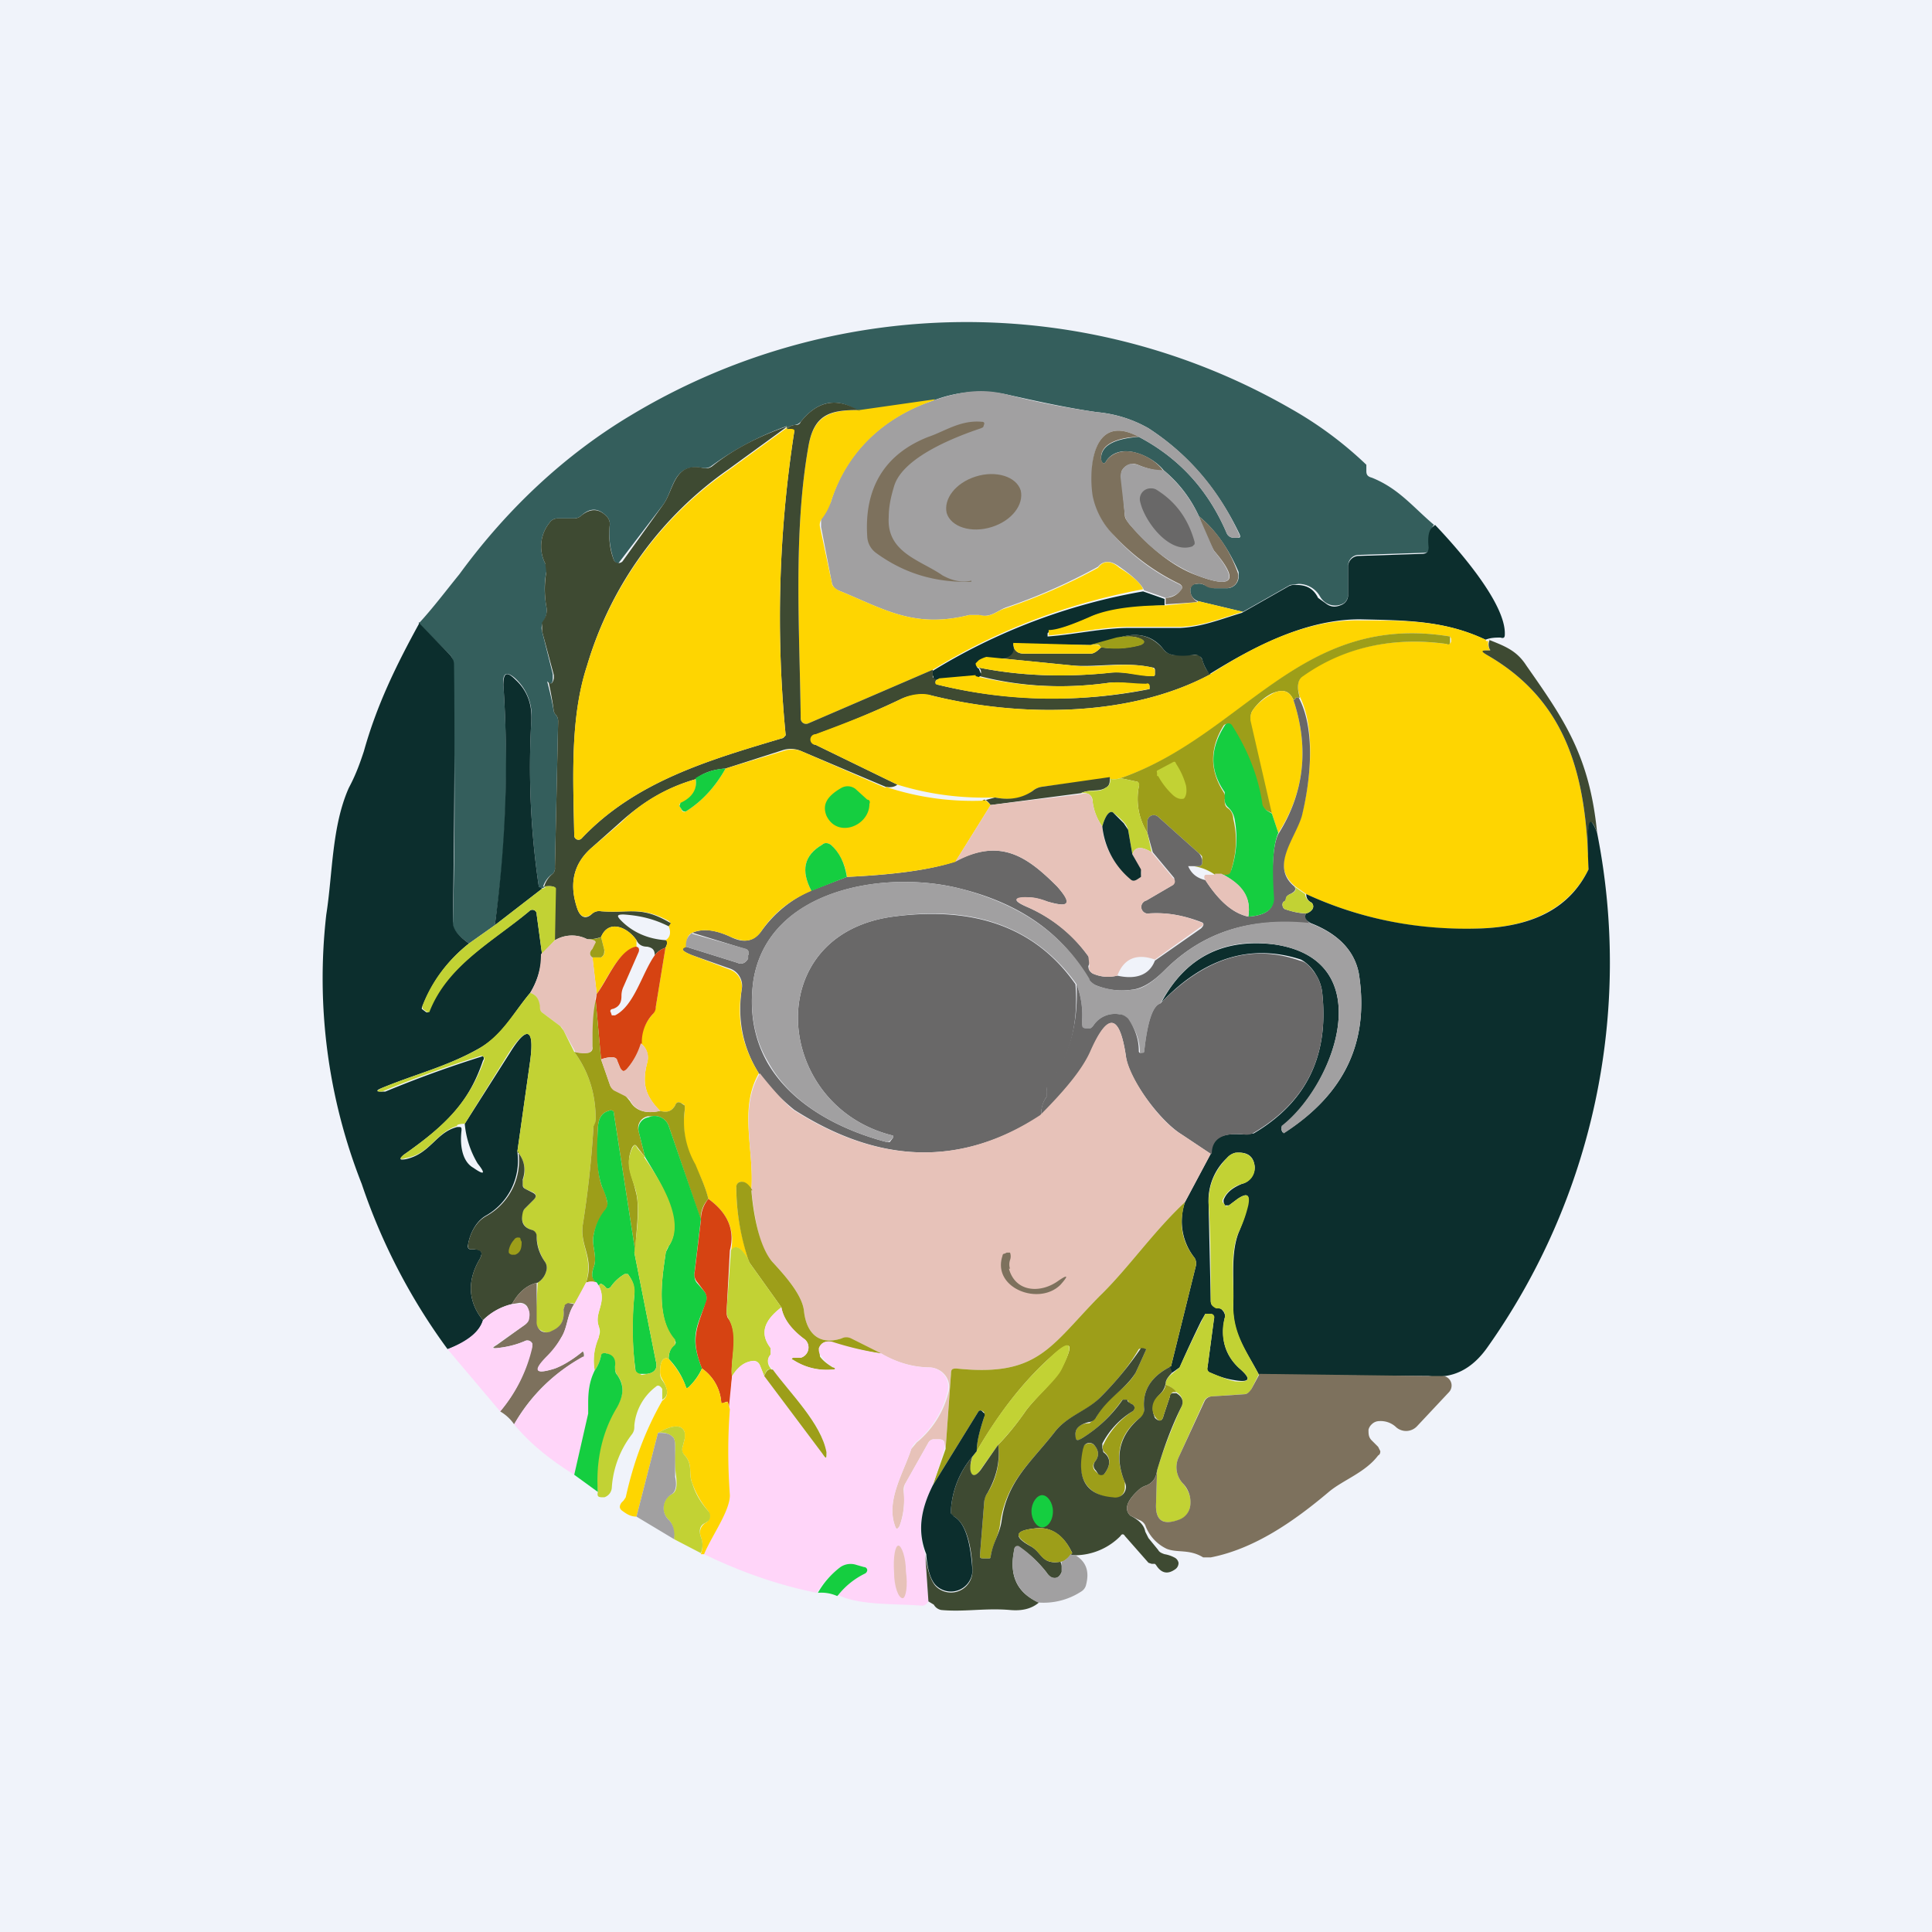 <!-- by TradingView --><svg width="18" height="18" viewBox="0 0 18 18" xmlns="http://www.w3.org/2000/svg"><path fill="#F0F3FA" d="M0 0h18v18H0z"/><path d="M13.36 4.89c-.03.03-.05.1-.04.2 0 .04-.02.06-.05.06l-.61.02a.1.1 0 0 0-.1.1v.27a.1.1 0 0 1-.04.08.16.16 0 0 1-.16 0 .17.17 0 0 1-.06-.06.23.23 0 0 0-.2-.12l-.08.01-.44.25-.42-.1c-.05-.02-.07-.06-.07-.1 0-.04.02-.06.06-.06a.1.1 0 0 1 .07.01l.09.03h.11a.11.11 0 0 0 .12-.1v-.05c-.09-.21-.21-.39-.37-.52a1.2 1.2 0 0 0-.33-.43c-.1-.13-.4-.27-.53-.09-.02.04-.04.03-.05 0-.02-.18.23-.21.35-.22.38.2.65.5.82.9a.07.07 0 0 0 .06.04h.04c.02 0 .03 0 .02-.03-.2-.42-.48-.75-.85-.99a1.18 1.18 0 0 0-.48-.15c-.28-.04-.55-.1-.82-.16a1.2 1.2 0 0 0-.7.05l-.7.1c-.2-.13-.38-.1-.54.1a.09.09 0 0 1-.06.03.1.1 0 0 0-.07.04v-.03c-.25.09-.48.21-.7.37a.1.1 0 0 1-.08.02c-.28-.05-.27.2-.37.34a355.34 355.34 0 0 0-.42.55.05.05 0 0 1-.04-.03.75.75 0 0 1-.04-.32.1.1 0 0 0-.02-.08c-.07-.08-.15-.1-.24-.02a.1.1 0 0 1-.07.03h-.16a.09.09 0 0 0-.07.04.35.35 0 0 0-.04.38c.01.02.02.05.01.08-.02.1-.02.2 0 .32.01.05 0 .1-.03.15a.1.1 0 0 0-.01.08l.1.4v.04c0 .05-.02.06-.05.03a.1.1 0 0 1-.01-.02v-.01a3.04 3.04 0 0 1 .07.31l.01.02c.02.02.03.04.03.07l-.03 1.36a.07.07 0 0 1-.02.06.23.23 0 0 0-.09.12c.03 0 .03 0-.02.02a.11.11 0 0 0-.02-.02 7.59 7.59 0 0 1-.07-1.54.47.47 0 0 0-.15-.4c-.08-.07-.12-.05-.11.06.05.76.03 1.5-.08 2.24l-.24.17c-.1-.07-.16-.13-.15-.2.02-.8.02-1.6 0-2.4a.11.11 0 0 0-.02-.08l-.3-.3c.13-.14.25-.3.38-.46.46-.63 1-1.12 1.58-1.47a6.06 6.06 0 0 1 6.17-.07 3.52 3.52 0 0 1 .7.52v.06c0 .03.01.05.05.06.25.1.38.27.58.44Z" fill="#345E5C"/><path d="M10.61 4.07c-.43-.23-.47.29-.42.55.02.13.08.25.19.37.17.19.37.34.6.45.04.02.04.04.02.06-.03.04-.08.06-.14.07l-.2-.07c-.03-.06-.1-.13-.23-.22-.08-.06-.15-.06-.2 0a5.35 5.35 0 0 1-.86.38c-.08.03-.14.1-.25.07h-.09c-.52.13-.8-.06-1.22-.23a.1.1 0 0 1-.06-.07l-.1-.52v-.08l.09-.15c.14-.47.5-.8.96-.95.24-.08.44-.12.7-.05.27.07.54.12.82.16.2.02.36.08.48.15.37.24.66.57.85 1 0 .01 0 .02-.02.02h-.04a.07.07 0 0 1-.06-.04c-.17-.4-.44-.7-.82-.9Z" fill="#A1A0A1"/><path d="M8.7 3.73c-.47.16-.81.48-.96.95a.53.53 0 0 1-.08.15.09.09 0 0 0-.02.08l.11.52c0 .03.03.05.06.07.42.17.7.36 1.22.23h.1c.1.03.16-.04.23-.06a5.35 5.35 0 0 0 .87-.38c.05-.07.12-.07.2 0 .13.08.2.15.22.2-.69.13-1.34.37-1.96.75l-1.16.5a.05.05 0 0 1-.07-.05c-.01-.82-.07-1.72.07-2.52.05-.3.2-.35.48-.35l.7-.1Z" fill="#FED501"/><path d="M8 3.82c-.27 0-.42.04-.47.35-.14.8-.08 1.7-.07 2.52a.05.05 0 0 0 .07.05l1.16-.5v.07l.03.01h.03a.07.07 0 0 0-.03.02c-.01.02 0 .03.02.04a4.57 4.57 0 0 0 1.97.04v-.03l-.01-.01h-.02c-.12 0-.22-.03-.34-.02-.42.06-.84.04-1.25-.07.02.02.04 0 .05-.02 0-.02 0-.03-.02-.05.4.08.8.09 1.2.05.15-.02.27.02.41.03.02 0 .03 0 .03-.02v-.04s0-.02-.02-.02c-.26-.06-.52 0-.75-.02l-.8-.08c.19.03.27-.02.25-.13 0 .06.03.1.1.1h.62c.03 0 .06-.02.1-.06.12.02.24.01.36-.02.05-.02.05-.04 0-.06-.04-.02-.11-.03-.22 0 .19-.07.33-.03.44.1.02.03.05.04.08.05h.25l.03.04c.02.07.04.11.08.14-.76.41-1.8.4-2.6.2a.48.48 0 0 0-.28.03 8.14 8.14 0 0 1-.82.34.05.05 0 0 0 .02.09l.76.37c-.02.02-.06.03-.11.02L7.47 7a.24.24 0 0 0-.18-.01l-.53.17c-.12.01-.21.04-.28.1-.28.08-.5.22-.7.4l-.27.24c-.17.15-.21.34-.13.57.03.08.08.1.14.04a.1.1 0 0 1 .08-.02c.27.02.37-.05.63.1l.02.01c0 .01 0 .02-.02.03-.14-.07-.27-.1-.42-.11-.06 0-.07.01-.02.06.1.1.24.17.42.18.01.01.01.03-.01.07a.2.2 0 0 0-.1.07c0-.05-.02-.07-.07-.08-.05 0-.08-.02-.1-.06-.08-.12-.26-.2-.33-.03a.33.33 0 0 1-.13.02.31.31 0 0 0-.3.01v-.48c0-.02-.03-.03-.1-.02a.23.23 0 0 1 .08-.12.07.07 0 0 0 .02-.06l.03-1.36c0-.03-.01-.05-.03-.07l-.01-.02a3.04 3.04 0 0 0-.05-.28c.02.03.04.02.05-.03v-.03l-.11-.41V5.8c.04-.05.05-.1.04-.15a.93.93 0 0 1 0-.32l-.01-.08a.35.35 0 0 1 .04-.38.09.09 0 0 1 .07-.04h.16a.1.1 0 0 0 .07-.03c.09-.07.17-.06.24.02a.1.1 0 0 1 .02.08c-.01.11 0 .22.04.32a.05.05 0 0 0 .08.01l.38-.53c.1-.14.1-.4.37-.34a.1.1 0 0 0 .09-.02c.2-.16.44-.28.7-.37l-.55.4A3.4 3.4 0 0 0 5.47 6.2c-.16.49-.13 1.05-.12 1.58a.04.04 0 0 0 .07.03c.5-.53 1.19-.73 1.86-.93.02 0 .03-.02.04-.03a11.27 11.27 0 0 1 .08-2.83C7.4 4 7.38 4 7.33 4a.1.1 0 0 1 .07-.04c.02 0 .05 0 .06-.03.16-.2.34-.23.55-.1Z" fill="#3E4A32"/><path d="M8.65 4.07c.15-.05.3-.16.5-.14a.02.02 0 0 1 .02.01v.01l-.01.03-.02.01c-.24.08-.73.27-.81.54-.03.1-.05.19-.05.29-.02.33.3.4.5.54.09.05.18.07.27.05v.01c-.34.01-.63-.08-.89-.27A.2.2 0 0 1 8.08 5c-.03-.45.16-.77.57-.93Z" fill="#7D715D"/><path d="M7.34 3.97 7.33 4c.05-.01.08 0 .07.02a11.27 11.27 0 0 0-.08 2.83.07.07 0 0 1-.04.03c-.67.2-1.36.4-1.86.93a.04.04 0 0 1-.07-.03c-.01-.53-.04-1.1.12-1.58a3.4 3.4 0 0 1 1.32-1.82l.55-.4Z" fill="#FED501"/><path d="M10.61 4.07c-.12 0-.37.04-.35.21.01.04.03.05.05.01.14-.18.44-.04.53.1a.76.76 0 0 1-.24-.06.12.12 0 0 0-.15.06v.06l.03.35c0 .03.02.05.04.08.2.23.41.4.63.48.34.13.4.05.16-.23a2.08 2.08 0 0 1-.14-.32c.16.13.28.3.36.52a.12.12 0 0 1-.01.1.11.11 0 0 1-.1.05h-.11a.13.13 0 0 1-.09-.03.1.1 0 0 0-.07-.01c-.03 0-.05.02-.06.05 0 .05.02.09.07.12l-.3.02v-.06c.06 0 .11-.03.14-.07.02-.02.02-.04-.01-.06a2.03 2.03 0 0 1-.61-.45.73.73 0 0 1-.2-.37c-.04-.26 0-.78.43-.55Z" fill="#7D715D"/><path d="M10.84 4.38c.14.12.25.26.33.43l.14.32c.23.28.18.36-.16.23a1.62 1.62 0 0 1-.63-.48.15.15 0 0 1-.04-.08l-.04-.35a.12.12 0 0 1 .1-.13l.06.01c.07.03.15.05.24.05Z" fill="#A1A0A1"/><path d="M9.24 4.91c.19-.06.3-.21.27-.34-.04-.13-.23-.19-.42-.13-.19.06-.3.21-.27.34.04.13.23.19.42.13Z" fill="#7D715D"/><path d="M11.13 5.05v.02l-.02.02c-.22.08-.46-.25-.49-.43a.1.1 0 0 1 .1-.11.1.1 0 0 1 .05.01c.18.11.3.27.36.49Z" fill="#696868"/><path d="M13.37 4.89c.21.22.66.73.65 1.02 0 .03-.01.04-.04.03-.04 0-.09 0-.14.02-.38-.18-.74-.18-1.17-.19-.5 0-.98.25-1.4.51a.35.35 0 0 1-.07-.14.07.07 0 0 0-.03-.03.07.07 0 0 0-.05-.01.53.53 0 0 1-.2 0 .13.13 0 0 1-.08-.05c-.1-.13-.25-.17-.44-.1l-.24.06L9.44 6c.03.11-.06.16-.25.13a.3.3 0 0 0-.07.03c-.02.01-.02.02-.02.03 0 .02 0 .03.02.04l.02.05c-.01.03-.03.04-.05.02l-.34.03h-.03l-.02-.01-.01-.03v-.04a5.56 5.56 0 0 1 1.96-.74l.2.07v.06c-.31.01-.54.05-.67.1-.2.09-.33.13-.4.14l-.02.02v.03c.27-.02.51-.08.77-.08H11c.2-.01.37-.08.57-.14l.44-.25a.13.13 0 0 1 .07-.01c.1 0 .16.04.2.12l.07.05c.05.04.1.04.16.01a.1.1 0 0 0 .05-.08v-.28a.1.1 0 0 1 .09-.09l.6-.02c.04 0 .06-.02.06-.06-.01-.1 0-.17.05-.2Z" fill="#0C2E2D"/><path d="m11.16 5.6.42.1c-.2.06-.37.13-.57.14h-.48c-.26 0-.5.06-.76.08v-.05c.08 0 .22-.05.4-.13.14-.06.37-.1.69-.1l.3-.03ZM13.84 5.96c.01.02.02.02.03 0a.1.1 0 0 0 .01.09v.01h-.03c-.04 0-.05.01 0 .04.77.44.93 1.16.95 2-.17.34-.5.53-1 .55a3.51 3.51 0 0 1-1.63-.32l-.1-.07c-.25-.2 0-.45.06-.67.08-.32.13-.8-.02-1.1-.03-.1-.02-.16.03-.2.38-.26.83-.36 1.34-.29.02 0 .03 0 .04-.02v-.03l-.01-.02c-1.4-.23-1.92.93-3.07 1.32-.07.02-.1.01-.1 0l-.63.08a.17.17 0 0 0-.09.04c-.09.07-.2.09-.35.06-.32.01-.62-.03-.91-.12l-.76-.37a.05.05 0 0 1 0-.1c.27-.1.53-.2.8-.33.08-.04.2-.06.28-.03.81.2 1.84.21 2.6-.2.4-.26.89-.51 1.39-.5.43 0 .79 0 1.17.18Z" fill="#FED501"/><path d="m3.9 5.8.3.31c.02.03.03.05.03.08.01.8 0 1.6-.01 2.4 0 .07.05.13.15.2a1.38 1.38 0 0 0-.44.6v.01l.04.03a.02.02 0 0 0 .02 0c.17-.43.6-.66.94-.94a.04.04 0 0 1 .07.03l.05.37c-.01.15-.05.26-.11.36-.16.19-.26.4-.48.52-.3.17-.6.24-.91.37-.05.02-.04.03 0 .03h.04a10.64 10.64 0 0 1 .91-.33.03.03 0 0 1 0 .04c-.13.39-.34.6-.74.88-.04.04-.04.05.02.04.23-.05.28-.25.48-.3h.02c.02 0 .02.01.02.03-.02.17.02.3.11.35.1.07.12.06.04-.04a.87.87 0 0 1-.12-.37l.42-.66c.16-.26.23-.23.19.07l-.12.85a.59.59 0 0 1-.3.6c-.08.05-.14.15-.16.27a.03.03 0 0 0 .02.04h.04c.07 0 .08.03.05.09-.12.2-.11.4.03.57-.03.1-.13.2-.33.27a5.63 5.63 0 0 1-.8-1.54 5.22 5.22 0 0 1-.33-2.51c.06-.38.05-.82.21-1.18.07-.13.11-.25.14-.34.12-.43.3-.8.52-1.2Z" fill="#0C2E2D"/><path d="M12.1 6.5h-.03c0 .02-.01.02-.02.02-.04-.09-.1-.1-.2-.06a.48.48 0 0 0-.18.16.1.1 0 0 0-.01.09l.2.87-.06-.03a.1.1 0 0 1-.05-.07 1.67 1.67 0 0 0-.3-.73.04.04 0 0 0-.05.01c-.13.21-.13.42 0 .62.01.02.02.04.01.07 0 .03 0 .06.03.08.03.02.05.06.05.1.04.16.03.32-.02.48 0 .04-.03.05-.06.04h-.09a.45.45 0 0 0-.2-.08h.06l.02-.02v-.07a.1.1 0 0 0-.03-.03l-.38-.34a.06.06 0 0 0-.1.05v.1a.6.6 0 0 1-.08-.43c0-.03 0-.05-.03-.05l-.14-.03c1.15-.4 1.67-1.55 3.07-1.32v.05c0 .02-.01.03-.03.02-.5-.07-.96.03-1.34.3-.05.03-.06.1-.03.2ZM10.4 5.94c.1-.02.18-.01.23.01.04.02.04.04 0 .06a.84.84 0 0 1-.38.02c0-.03-.04-.03-.1-.02l.25-.07Z" fill="#9D9E19"/><path d="M10.16 6.01c.05-.01.08 0 .1.02-.04.04-.07.06-.1.06h-.62c-.07 0-.1-.04-.1-.1l.72.02Z" fill="#FED501"/><path d="M13.87 5.96c.15.06.26.1.35.24.35.5.59.84.66 1.56-.07-.2-.1-.1-.08.34-.02-.84-.18-1.56-.95-2-.05-.03-.05-.04 0-.04h.02c.01 0 .02 0 .01-.01a.1.1 0 0 1 0-.09Z" fill="#3E4A32"/><path d="m9.19 6.12.8.08c.23.03.49-.04.75.02l.02.02v.04c0 .02-.01.02-.03.02-.14 0-.26-.05-.4-.03-.4.04-.81.03-1.21-.05-.02 0-.03-.02-.03-.04l.03-.03a.3.3 0 0 1 .07-.03Z" fill="#FED501"/><path d="m5.05 8.28-.44.34c.1-.74.13-1.48.08-2.24 0-.11.03-.13.11-.05.11.1.16.23.15.39a7.59 7.59 0 0 0 .07 1.54l.03.02Z" fill="#0C2E2D"/><path d="M9.09 6.3c.42.1.83.12 1.25.06.12-.01.22.01.34.01a.02.02 0 0 1 .03.02v.03h-.01c-.66.13-1.31.12-1.96-.04-.03 0-.03-.02-.02-.04l.03-.02.34-.03ZM12.05 6.52c.15.45.1.87-.14 1.24l-.06-.18-.2-.87c0-.03 0-.06.02-.09.04-.06.1-.11.19-.16.08-.04.15-.03.19.06Z" fill="#FED501"/><path d="M12.1 6.5c.16.3.11.77.03 1.1-.06.21-.3.47-.07.66.02.03 0 .05-.04.07a.07.07 0 0 0-.04.04c0 .02-.01.03-.02.03a.04.04 0 0 0-.01.04.04.04 0 0 0 .02.03c.06.02.13.04.2.04-.02.03 0 .06.04.1-.55-.07-1 .07-1.36.43-.11.11-.21.17-.3.18a.63.63 0 0 1-.34-.04.14.14 0 0 1-.07-.06c-.24-.42-.63-.7-1.19-.84-.7-.18-1.79 0-1.93.85-.04.28 0 .54.13.77.23.4.69.63 1.11.74h.03l.03-.04v-.02c-1.11-.27-1.25-1.87 0-2.04.76-.1 1.33.1 1.7.63.03.39-.06.7-.26.95a.05.05 0 0 0-.01.04v.06c-.03.04-.05.1-.05.17-.74.48-1.5.46-2.3-.05a1.99 1.99 0 0 1-.33-.34c-.15-.24-.2-.5-.16-.78a.17.17 0 0 0-.12-.2l-.34-.12c-.1-.04-.11-.06-.06-.08l.48.15c.04.02.08 0 .1-.04V8.9a.04.04 0 0 0-.03-.06l-.49-.15c.1-.04.21-.03.36.04.12.06.21.04.28-.05.12-.17.28-.3.46-.38l.34-.13c.42-.02.75-.06 1-.14.43-.23.68-.05.96.23.14.16.12.2-.09.14a.66.66 0 0 0-.17-.04c-.15 0-.16.03-.02.09.23.1.42.25.57.46.01.02.02.05 0 .09 0 .03.01.05.04.07.07.03.14.04.23.02.18.04.3-.01.35-.14l.43-.3c.03-.03.03-.05 0-.06-.16-.06-.31-.09-.48-.08a.06.06 0 0 1-.03-.12l.24-.14a.04.04 0 0 0 .02-.03v-.04l-.2-.24-.05-.18v-.1a.06.06 0 0 1 .1-.05l.38.34a.1.1 0 0 1 .02.03l.01.03v.04l-.02.02h-.11c.03.07.08.11.16.13.13.2.26.31.4.34.16-.01.24-.07.23-.17-.01-.3 0-.5.05-.6.24-.38.29-.8.14-1.25.01 0 .02 0 .02-.02h.04Z" fill="#696868"/><path d="m11.85 7.58.06.18c-.05.11-.06.31-.04.61 0 .1-.08.16-.24.17.03-.18-.06-.3-.25-.4l.03.01c.03 0 .05 0 .06-.04a.94.94 0 0 0 .03-.49.19.19 0 0 0-.06-.1.09.09 0 0 1-.03-.07v-.07c-.14-.2-.14-.4 0-.62a.04.04 0 0 1 .07 0c.14.22.24.46.28.72 0 .03.02.05.04.07l.05.03Z" fill="#15CE40"/><path d="M8.25 7.33c.3.1.6.14.9.13.02-.02.04 0 .08.04l-.33.53c-.26.08-.6.12-1.01.14a.49.49 0 0 0-.15-.3c-.03-.02-.06-.02-.08 0-.17.1-.2.24-.1.43-.19.08-.35.2-.47.38-.07.1-.16.1-.28.05-.15-.07-.27-.08-.36-.04-.04.02-.06.06-.05.13-.06.02-.05.04.05.08l.34.13a.17.17 0 0 1 .12.19c-.05.28.01.54.16.78-.19.33-.04.72-.07 1.09-.02-.05-.05-.07-.09-.08-.03 0-.05.02-.05.06 0 .21.04.44.12.69-.07-.14-.13-.17-.17-.1.04-.2-.03-.36-.21-.49a1.52 1.52 0 0 0-.13-.32.8.8 0 0 1-.09-.5v-.05a.06.06 0 0 0-.03-.02c-.03-.02-.05-.01-.06.02-.03.05-.07.07-.14.05-.14-.14-.17-.26-.12-.45a.17.17 0 0 0-.06-.18c0-.1.04-.19.11-.27a.14.14 0 0 0 .03-.07l.09-.55c.02-.04.02-.06 0-.07.05-.03.05-.08.03-.13l.02-.03-.02-.02c-.26-.14-.36-.07-.63-.09a.1.1 0 0 0-.08.02c-.06.05-.11.04-.14-.04-.08-.23-.04-.42.13-.57a19 19 0 0 0 .28-.24c.18-.18.41-.32.69-.4.02.1-.03.17-.13.22-.02 0-.02.02-.02.03l.02.03c0 .02.02.03.04.02.16-.1.28-.24.37-.4L7.29 7a.24.24 0 0 1 .18 0l.78.34Z" fill="#FED501"/><path d="M10.93 7.1a.02.02 0 0 1 .02 0l.01.02a.7.7 0 0 1 .09.2c.01.06 0 .1-.02.12-.03.01-.07 0-.11-.04a.7.7 0 0 1-.13-.17h-.01V7.2a.02.02 0 0 1 0-.02l.15-.08Z" fill="#C2D234"/><path d="M6.76 7.16c-.09.16-.21.3-.37.4-.02 0-.03 0-.04-.02l-.02-.03.01-.03c.11-.05.16-.13.14-.23a.57.57 0 0 1 .28-.09Z" fill="#15CE40"/><path d="M10.34 7.24c0 .05 0 .08-.04.1-.06.04-.15.01-.23.05l-.84.11c-.04-.05-.06-.06-.07-.04l.11-.03c.15.03.26 0 .35-.06a.17.17 0 0 1 .09-.04l.63-.09Z" fill="#3E4A32"/><path d="M10.34 7.24c0 .02.03.03.1.01l.14.03c.03 0 .04.02.03.05a.6.6 0 0 0 .08.43l.04.18c-.1-.06-.16-.05-.18.02l-.04-.23a.17.17 0 0 0-.04-.07.78.78 0 0 0-.1-.09c-.03-.02-.07.02-.1.13a.5.5 0 0 1-.09-.23c0-.06-.04-.09-.11-.08.08-.04.17 0 .23-.05.04-.02.05-.05.04-.1Z" fill="#C2D234"/><path d="M8.1 7.5c-.01.2-.3.31-.4.1-.04-.1 0-.18.14-.26a.12.12 0 0 1 .13.01l.11.1c.02 0 .03.02.02.04Z" fill="#15CE40"/><path d="M10.07 7.4c.07-.02.1 0 .11.07.01.08.04.16.09.23.01.18.1.34.26.48.02.03.04.03.07 0l.02-.01a.06.06 0 0 0 0-.07l-.07-.14c.02-.07.08-.08.18-.02l.2.24a.04.04 0 0 1-.01.07l-.24.14a.06.06 0 0 0 .03.12c.17-.01.32.02.47.08.04.01.04.03 0 .05l-.42.3c-.17-.06-.29-.01-.35.15a.35.35 0 0 1-.23-.02c-.03-.02-.04-.04-.03-.07l-.01-.09a1.4 1.4 0 0 0-.57-.46c-.14-.06-.13-.1.02-.09.06 0 .12.02.17.04.2.06.23.02.09-.14-.28-.28-.53-.46-.95-.23l.33-.53.84-.1Z" fill="#E7C2B9"/><path d="m10.55 7.96.08.14v.07l-.03.02c-.03.02-.05.02-.07 0a.74.74 0 0 1-.26-.49c.03-.11.07-.15.1-.13l.1.1.04.06.04.23ZM14.88 7.76a6.2 6.2 0 0 1-1.02 4.79c-.14.2-.32.3-.55.27l-1.58-.01c-.12-.23-.25-.38-.24-.65.01-.23-.03-.5.06-.7.03-.08.06-.15.07-.23.03-.1 0-.12-.09-.06l-.08.06h-.04l-.01-.03v-.02c.03-.08.1-.12.17-.15a.16.16 0 0 0 .12-.16c-.01-.1-.07-.14-.18-.13a.15.15 0 0 0-.08.05.54.54 0 0 0-.17.42l.02.9c0 .04.01.06.05.07l.03.01c.02 0 .03.02.04.03.01.02.02.04.01.06-.04.19 0 .35.15.48.1.09.08.12-.05.1a.8.8 0 0 1-.23-.07c-.03-.01-.04-.03-.03-.05l.06-.45c0-.02 0-.04-.03-.05h-.05l-.04.07a12.17 12.17 0 0 0-.2.43l-.07.05c-.03-.05-.03-.07-.01-.06l.23-.93a.1.1 0 0 0-.01-.08.55.55 0 0 1-.09-.52l.24-.45c0-.14.1-.2.3-.18l.1-.01c.49-.29.7-.72.64-1.3a.4.4 0 0 0-.06-.18c-.04-.07-.1-.12-.14-.14-.46-.15-.9-.02-1.3.4.23-.43.59-.6 1.06-.54.98.15.56 1.3.06 1.7v.03l.01.02h.02c.56-.36.79-.85.69-1.48-.04-.21-.19-.37-.45-.47-.05-.03-.06-.06-.04-.09a.1.1 0 0 0 .05-.03c.02-.02.02-.05 0-.07-.04-.02-.05-.05-.05-.08.52.24 1.07.34 1.63.32.5-.02.83-.2 1-.55-.02-.44 0-.55.08-.34Z" fill="#0C2E2D"/><path d="m7.89 8.17-.33.13c-.1-.19-.07-.33.1-.43.02-.02.05-.02.08 0 .08.07.13.17.15.3Z" fill="#15CE40"/><path d="M11.32 8.14h.06c.2.1.28.22.25.4-.14-.03-.27-.14-.4-.34l-.01-.02c0-.02 0-.03.02-.03h.08Z" fill="#E7C2B9"/><path d="M12.2 8.6c.27.1.42.26.46.47.1.63-.13 1.12-.7 1.49l-.02-.03v-.04c.5-.39.92-1.54-.06-1.69-.47-.07-.83.11-1.07.55-.07.02-.12.17-.15.45l-.01.01a.02.02 0 0 1-.03 0V9.8a.49.49 0 0 0-.11-.3.11.11 0 0 0-.08-.05.24.24 0 0 0-.24.1.1.1 0 0 1-.03.03h-.04c-.04 0-.05-.02-.04-.05a.8.8 0 0 0-.05-.36c-.38-.53-.95-.74-1.71-.63-1.25.17-1.11 1.77 0 2.04v.02l-.03.03-.02.01h-.01c-.42-.11-.88-.34-1.1-.74-.14-.23-.18-.5-.14-.77.14-.85 1.22-1.03 1.93-.85.56.15.95.42 1.2.84 0 .02.03.04.06.06.11.04.23.06.34.04.09 0 .19-.07.3-.18.36-.36.81-.5 1.36-.44Z" fill="#A1A0A1"/><path d="M5.06 8.26c.08-.01.12 0 .12.02l-.01.48-.12.13L5 8.52a.04.04 0 0 0-.07-.03c-.33.28-.76.5-.93.94h-.02l-.04-.03a.04.04 0 0 1 0-.04c.09-.23.24-.42.43-.57l.24-.17.44-.34c.04-.01.04-.02.01-.02ZM12.06 8.26l.1.07c0 .03.02.06.06.08.02.02.02.05 0 .07a.1.1 0 0 1-.05.03.66.66 0 0 1-.2-.04.04.04 0 0 1-.02-.03.04.04 0 0 1 .01-.04s.02-.01.02-.03c0-.02.02-.03.04-.04.05-.02.06-.04.04-.07Z" fill="#C2D234"/><path d="M5.93 8.76v.06c-.17.04-.27.3-.37.44l-.04-.34h.08a.06.06 0 0 0 .03-.07l-.03-.12c.07-.17.25-.09.33.03Z" fill="#FED501"/><path d="M5.47 8.75c.04 0 .07.01.08.03 0 .01 0 .03-.03.06s-.03.06 0 .08l.04.34c-.01.03-.02.05-.01.06-.02.14-.03.28-.03.43 0 .06-.05.08-.16.05l-.11-.2a.12.12 0 0 0-.03-.04l-.16-.12a.09.09 0 0 1-.04-.07c0-.06-.02-.1-.08-.12.06-.1.1-.21.1-.36l.13-.13a.31.31 0 0 1 .3-.01Z" fill="#E7C2B9"/><path d="m6.45 8.7.5.14a.04.04 0 0 1 .02.06v.03c-.02.04-.06.06-.1.04l-.48-.15c0-.07.02-.1.06-.13Z" fill="#A1A0A1"/><path d="M5.47 8.75c.04 0 .09 0 .13-.02l.03.12c0 .03 0 .05-.03.07h-.08c-.03-.02-.03-.05 0-.08l.03-.06c0-.02-.04-.03-.08-.03Z" fill="#9D9E19"/><path d="M5.92 8.82c.03 0 .04.02.03.05l-.14.32a.2.2 0 0 0-.02.09c0 .06-.02.1-.08.12-.02 0-.03.02-.02.03l.01.03h.03c.18-.09.25-.39.37-.56a.2.2 0 0 1 .1-.07l-.09.55c0 .03-.01.05-.03.07a.38.38 0 0 0-.1.27.63.63 0 0 1-.14.24c-.03.03-.04.02-.06 0l-.03-.08a.05.05 0 0 0-.05-.03.3.3 0 0 0-.1.02l-.05-.55.01-.06c.1-.13.2-.4.36-.44Z" fill="#D64312"/><path d="m11.28 10.75-.27-.18c-.21-.13-.5-.53-.52-.73-.06-.4-.17-.41-.33-.04-.06.15-.22.34-.46.59 0-.08.02-.13.05-.17v-.03a.8.8 0 0 1 0-.03v-.04c.2-.25.3-.56.28-.95a.8.8 0 0 1 .05.36c0 .03 0 .05.04.05h.04a.1.1 0 0 0 .03-.03.24.24 0 0 1 .24-.1c.03 0 .06.02.08.04.07.1.1.2.1.3a.02.02 0 0 0 .03.02.02.02 0 0 0 .02-.01c.03-.28.08-.43.15-.45.42-.43.85-.56 1.3-.4.06.01.1.06.15.13a.4.4 0 0 1 .06.18c.06.58-.15 1.01-.65 1.3a.14.14 0 0 1-.08.01c-.2-.02-.3.04-.3.18Z" fill="#696868"/><path d="M4.94 9.25c.06.02.08.06.09.12 0 .03 0 .05.03.07l.16.12.03.04.1.2c.14.19.2.4.2.63 0 .02 0 .04-.02.06a9.62 9.62 0 0 1-.1.92c-.03.2.1.3.03.54l-.1.2a.08.08 0 0 0-.07 0 .06.06 0 0 0-.03.02l-.01.03c.01.1-.02.16-.1.2a.1.1 0 0 1-.1 0 .1.1 0 0 1-.06-.1l.02-.35a.18.18 0 0 0 .08-.11.1.1 0 0 0-.01-.08.46.46 0 0 1-.08-.24.07.07 0 0 0-.04-.06c-.08-.02-.1-.07-.1-.16l.03-.04.08-.08c.03-.03.03-.05 0-.07l-.07-.03a.06.06 0 0 1-.03-.04V11a.26.26 0 0 0-.05-.27l.12-.85c.04-.3-.03-.33-.2-.07l-.41.66c-.05 0-.08.01-.07.02-.2.06-.25.26-.48.3-.06.02-.06 0-.02-.03.4-.28.61-.5.75-.88a.03.03 0 0 0-.04-.04 10.68 10.68 0 0 0-.91.33c-.05 0-.06 0-.01-.03.31-.13.61-.2.91-.37.22-.13.32-.33.48-.52Z" fill="#C2D234"/><path d="m5.55 9.32.05.55.08.23a.1.1 0 0 0 .05.06l.09.04.05.06c.05.09.15.12.28.09.07.02.11 0 .14-.05.01-.03.03-.04.06-.02l.03.02v.04a.8.8 0 0 0 .1.51c.04.1.09.2.12.32a.26.26 0 0 0-.07.2l-.3-.88a.14.14 0 0 0-.16-.09h-.03a.11.11 0 0 0-.09.14l.06.24-.07-.09c-.02-.03-.03-.03-.05 0-.07.16 0 .26.03.4.05.16 0 .4 0 .58l-.2-1.29a.04.04 0 0 0-.01-.03.04.04 0 0 0-.04 0c-.07.02-.1.08-.1.18 0 .17-.02.36.04.53.03.05.04.1.05.15a.1.1 0 0 1-.02.07.52.52 0 0 0-.11.23c-.02.1.04.2 0 .3-.02.06-.02.1.03.14a.14.14 0 0 0-.1 0c.08-.23-.06-.34-.03-.54a9.6 9.6 0 0 0 .1-.92.12.12 0 0 0 .02-.06c0-.23-.06-.44-.2-.63.12.03.18.01.17-.05 0-.15 0-.3.03-.43Z" fill="#9D9E19"/><path d="m11.28 10.75-.24.45c-.3.28-.53.62-.8.88-.46.47-.57.75-1.33.67-.03 0-.05.01-.05.04l-.05.71-.01-.05c0-.03-.02-.04-.05-.04h-.04a.06.06 0 0 0-.06.03l-.22.39a.11.11 0 0 0-.01.07c.01.1 0 .21-.04.32-.02.03-.03.03-.04 0-.09-.24.08-.5.15-.72l.05-.06a.88.88 0 0 0 .3-.48.18.18 0 0 0-.1-.2.18.18 0 0 0-.08-.02.9.9 0 0 1-.45-.13l-.28-.13a.1.1 0 0 0-.09-.01c-.22.07-.33-.06-.35-.26-.02-.16-.2-.35-.3-.46-.1-.1-.15-.33-.19-.66.03-.37-.12-.76.08-1.09.15.19.26.3.31.34.8.51 1.57.53 2.3.05.25-.25.4-.44.47-.6.16-.36.27-.35.33.05.03.2.3.6.52.73l.27.18ZM5.97 9.72c.06.05.08.11.06.18-.05.2-.02.3.12.45-.13.03-.23 0-.28-.1a.15.15 0 0 0-.05-.04l-.1-.05a.1.1 0 0 1-.04-.06l-.08-.23a.3.3 0 0 1 .1-.02c.03 0 .05.01.05.03l.03.07c.02.03.03.04.06.01.05-.06.1-.14.13-.24Z" fill="#E7C2B9"/><path d="m5.91 11.67.2 1.01c.02.07-.01.11-.08.12h-.09a.05.05 0 0 1-.02-.04 2.9 2.9 0 0 1-.01-.69c0-.09-.01-.13-.06-.2h-.03a.4.4 0 0 0-.13.12c-.02.02-.04.02-.05 0-.03-.03-.05-.04-.06-.01a.06.06 0 0 1-.02-.03c-.05-.03-.05-.08-.03-.14.04-.1-.02-.2 0-.3a.52.52 0 0 1 .1-.23.1.1 0 0 0 .03-.07.6.6 0 0 0-.05-.15c-.06-.17-.05-.36-.04-.53 0-.1.03-.16.1-.18a.04.04 0 0 1 .04 0l.01.01v.02l.2 1.29ZM6.53 11.36l-.06.5c0 .04 0 .07.03.1l.06.07a.1.1 0 0 1 .02.1c-.1.25-.15.34-.04.62a.58.58 0 0 1-.12.17c-.02.02-.03.01-.03 0a.71.71 0 0 0-.16-.26c0-.06.02-.1.05-.13.02-.01.02-.03 0-.05-.16-.2-.12-.53-.08-.79 0-.03.02-.05.03-.08.16-.23-.1-.63-.22-.83l-.06-.24a.11.11 0 0 1 .09-.13l.03-.01a.14.14 0 0 1 .16.09l.3.87Z" fill="#15CE40"/><path d="M6 10.78c.14.2.4.6.23.83a.19.19 0 0 0-.03.08c-.04.26-.08.6.09.79v.05c-.04.03-.06.07-.06.13-.05-.02-.08.02-.08.12 0 .03 0 .05.02.08.06.08.06.15 0 .18v-.1c-.02-.03-.04-.04-.06-.02a.51.51 0 0 0-.2.36c0 .03 0 .05-.02.08a.91.91 0 0 0-.19.5.1.1 0 0 1-.07.09c-.05 0-.07 0-.06-.05-.03-.3.04-.56.18-.8.06-.1.07-.2 0-.29a.12.12 0 0 1-.02-.08c0-.07-.02-.1-.08-.12-.02-.01-.04 0-.05.02a.35.35 0 0 1-.06.14.57.57 0 0 1 .04-.32.12.12 0 0 0 0-.09c-.05-.13.08-.22 0-.38.01-.03.03-.02.06.01.02.02.03.02.05 0a.4.4 0 0 1 .13-.12h.03c.05.07.07.11.06.2-.02.23-.02.46.01.7l.02.02.04.02.05-.01c.07-.01.1-.05.08-.12l-.2-1.01c.02-.18.06-.42.01-.59-.04-.13-.1-.23-.03-.38.02-.04.03-.04.05 0l.07.08Z" fill="#C2D234"/><path d="M4.82 10.73c.07.08.08.17.05.26v.05c0 .02.01.03.03.04l.06.03c.04.02.04.04.01.07l-.08.08a.08.08 0 0 0-.02.04c-.02.09.01.14.09.16a.06.06 0 0 1 .04.06c0 .09.03.17.08.24a.1.1 0 0 1 .01.08.18.18 0 0 1-.08.11c-.1.02-.18.09-.24.2a.57.57 0 0 0-.27.15c-.14-.17-.15-.37-.03-.57.03-.06.02-.08-.05-.09h-.04a.04.04 0 0 1-.02-.02v-.02c.02-.12.08-.22.17-.27a.59.59 0 0 0 .3-.6Z" fill="#3E4A32"/><path d="m11.73 12.8-.07.14a.08.08 0 0 1-.08.05l-.29.02a.08.08 0 0 0-.07.04l-.24.53a.22.22 0 0 0 .04.24c.05.06.08.13.07.2a.16.16 0 0 1-.1.14c-.15.05-.22.01-.22-.13l.01-.33c.06-.2.14-.4.23-.6.02-.05 0-.1-.05-.13a.23.23 0 0 0-.1-.07c0-.04.02-.07.06-.1l.07-.06a12.44 12.44 0 0 1 .24-.5h.05c.03 0 .04.03.03.05l-.06.45c0 .02 0 .04.03.05.1.04.17.07.23.08.13.01.15-.02.05-.11a.46.46 0 0 1-.15-.48.07.07 0 0 0-.05-.09h-.03c-.04-.02-.05-.04-.05-.07 0-.3 0-.61-.02-.91 0-.18.06-.3.17-.42a.15.15 0 0 1 .08-.05c.1-.01.17.03.18.13a.15.15 0 0 1-.12.16.28.28 0 0 0-.18.15v.02l.02.02c0 .02.02.02.04.01l.08-.06c.09-.06.12-.04.1.06a1.2 1.2 0 0 1-.08.23c-.1.2-.05.47-.06.7 0 .27.12.42.24.65Z" fill="#C2D234"/><path d="M7 11.09c.03.33.1.55.19.66.1.11.28.3.3.46.02.2.13.33.35.26a.1.1 0 0 1 .09 0l.28.14a3 3 0 0 1-.46-.1c-.06-.02-.1 0-.12.05l.01.08c.03.04.07.07.12.1.03 0 .03.02 0 .02a.57.57 0 0 1-.37-.09c-.02 0-.02-.01 0-.02h.07a.1.1 0 0 0 .04-.17c-.13-.09-.2-.19-.22-.3l-.3-.42a2.16 2.16 0 0 1-.12-.7c0-.03.02-.05.05-.05.04 0 .07.03.1.08Z" fill="#9D9E19"/><path d="M6.6 11.17c.18.13.25.29.2.48l-.03.56c0 .03 0 .06.02.08.1.16.01.38.03.54l-.02.3-.02-.07h-.01l-.03.01a.01.01 0 0 1-.02 0 .42.42 0 0 0-.18-.32c-.11-.28-.05-.37.04-.63a.1.1 0 0 0-.02-.09l-.06-.08a.11.11 0 0 1-.03-.08l.06-.5c0-.07.02-.14.07-.2Z" fill="#D64312"/><path d="M11.04 11.2c-.06.2-.03.37.09.52a.1.1 0 0 1 .01.08l-.23.93c-.18.09-.27.22-.25.4 0 .03 0 .06-.04.08-.2.16-.24.36-.14.6v.05a.1.1 0 0 1-.1.1c-.26-.03-.35-.19-.3-.46a.07.07 0 0 1 .05-.05.06.06 0 0 1 .07.02c.04.05.04.1 0 .15a.06.06 0 0 0 0 .08l.03.03h.03a.04.04 0 0 0 .03 0c.06-.08.06-.15 0-.2a.06.06 0 0 1-.01-.07.76.76 0 0 1 .27-.31.04.04 0 0 0 .01-.06l-.02-.01a.04.04 0 0 1-.03-.03.04.04 0 0 0-.03-.01h-.02l-.01.01c-.1.14-.22.26-.37.35-.04.03-.07.02-.06-.04 0-.06.05-.1.13-.1l.06-.05c.1-.2.28-.26.37-.42a14.67 14.67 0 0 0 .1-.22h-.03a.04.04 0 0 0-.04 0c-.1.17-.22.31-.36.45-.12.13-.31.17-.43.33-.22.28-.44.45-.5.83-.01.12-.07.2-.09.32 0 .01 0 .02-.02.02h-.05c-.02 0-.03 0-.03-.03l.04-.5c0-.03.01-.05.03-.08a.67.67 0 0 0 .1-.45c.08-.08.17-.19.26-.32.09-.12.28-.29.33-.39.13-.25.09-.28-.12-.09-.24.22-.46.5-.67.86 0-.1.03-.2.07-.32v-.04c-.03-.03-.05-.02-.06 0l-.42.68.12-.34.05-.7c0-.04.01-.05.05-.05.76.08.87-.2 1.33-.67.27-.26.5-.6.8-.88ZM4.74 11.65a.2.2 0 0 1 .05-.1.04.04 0 0 1 .04-.02c.01 0 .02 0 .02.02l.01.02c0 .06-.01.1-.06.12h-.02a.04.04 0 0 1-.04-.02v-.02Z" fill="#9D9E19"/><path d="m6.98 11.76.3.42c-.17.13-.2.25-.1.38v.06c-.04.05-.03.1.01.14-.03-.01-.05 0-.07.06l-.04-.1a.06.06 0 0 0-.07-.04c-.08.01-.14.06-.19.15-.02-.16.06-.38-.03-.54a.14.14 0 0 1-.02-.08l.04-.56c.04-.06.1-.03.17.1Z" fill="#C2D234"/><path d="M9.4 11.82c.06.22.29.23.45.12.1-.07.11-.06.03.03-.2.2-.64.03-.54-.27 0 0 0-.02.02-.02l.02-.01h.03a.1.1 0 0 1 0 .07.13.13 0 0 0 0 .08ZM5 11.95v.36a.1.1 0 0 0 .04.09.1.1 0 0 0 .1 0c.09-.04.12-.1.11-.2l.01-.03c0-.02.02-.02.03-.03l.06.01c-.07.1-.06.22-.12.31a.86.86 0 0 1-.12.17c-.15.14-.13.18.06.12a1.03 1.03 0 0 0 .26-.16l.01.02v.03a1.6 1.6 0 0 0-.65.63.4.4 0 0 0-.13-.12 1.4 1.4 0 0 0 .3-.63.05.05 0 0 0-.06-.03c-.09.04-.18.06-.27.07-.04 0-.05 0 0-.03l.25-.18a.11.11 0 0 0 .05-.08c0-.03 0-.07-.02-.1a.08.08 0 0 0-.08-.03l-.06.01c.06-.11.14-.18.24-.2Z" fill="#7D715D"/><path d="M5.46 11.95a.14.14 0 0 1 .1 0l.02.03c.08.16-.05.25 0 .38v.1c-.04.09-.06.2-.04.3a.55.55 0 0 0-.05.32v.09l-.14.57c-.24-.15-.42-.3-.56-.47.16-.27.37-.48.64-.63.02 0 .02-.01.01-.03v-.02h-.01c-.11.09-.2.14-.26.16-.19.06-.21.02-.07-.12a.86.86 0 0 0 .13-.17c.06-.1.05-.2.12-.31l.11-.2ZM4.77 12.15h.06c.03-.01.06 0 .08.03.02.02.03.06.02.1 0 .03-.02.05-.05.07l-.26.18c-.04.03-.04.04.01.03.1-.01.18-.03.27-.07h.02a.05.05 0 0 1 .04.03v.03a1.4 1.4 0 0 1-.3.6l-.49-.58c.2-.08.3-.17.33-.27a.57.57 0 0 1 .27-.15ZM7.28 12.18c.02.11.1.21.22.3a.1.1 0 0 1-.04.17h-.07c-.02 0-.02.01 0 .02.11.07.23.1.36.09.04 0 .04-.01 0-.03a.33.33 0 0 1-.1-.1.08.08 0 0 1-.02-.07c.02-.05.06-.07.12-.06a3 3 0 0 0 .46.11c.14.08.29.13.45.13a.18.18 0 0 1 .17.22.88.88 0 0 1-.3.48.15.15 0 0 0-.04.06c-.07.22-.24.48-.15.72.01.03.02.03.04 0 .04-.1.05-.21.04-.32l.01-.07.22-.39a.06.06 0 0 1 .06-.03h.04c.03 0 .04.01.05.04v.05l-.11.34c-.12.23-.14.45-.07.64l.03.44c-.02.03-.04.04-.06.04-.22-.02-.59 0-.78-.1a.72.72 0 0 1 .25-.2.04.04 0 0 0 .02-.03l-.01-.02-.02-.01-.07-.02a.17.17 0 0 0-.15.02.78.78 0 0 0-.22.24c-.35-.07-.7-.19-1.05-.36.07-.17.24-.4.23-.56a5.82 5.82 0 0 1 0-.8l.03-.3c.05-.08.11-.13.19-.14.03 0 .05.01.07.04l.04.1.54.72c.03.06.05.05.04-.01-.05-.28-.34-.55-.5-.77-.05-.05-.06-.1-.02-.14v-.06c-.1-.13-.07-.25.1-.38Z" fill="#FFD5F9"/><path d="m9.3 13.46-.17.24c-.04.06-.08.06-.1-.01l.03-.12.04-.05c.2-.35.43-.64.67-.86.2-.2.25-.16.12.1-.05.1-.24.26-.33.38a2.5 2.5 0 0 1-.26.32Z" fill="#C2D234"/><path d="m10.9 12.73.02.06c-.04.04-.06.07-.06.1-.02.1-.08.1-.1.17-.03.05-.02.1 0 .15.04.04.07.03.08-.02l.06-.18c0-.02.01-.03.03-.03h.03c.05.03.07.07.05.12-.1.2-.17.4-.23.6-.01.08-.05.12-.1.14a.19.19 0 0 0-.07.04c-.11.1-.14.18-.08.24.08.04.13.09.14.15l.03.06.09.11c.01.02.03.03.06.04a.3.3 0 0 1 .09.03.07.07 0 0 1 .04.05.07.07 0 0 1-.03.06c-.07.05-.13.04-.18-.04l-.01-.01h-.03l-.03-.01-.22-.25c-.01-.02-.03-.02-.04 0a.6.6 0 0 1-.42.18c-.05 0-.05-.01-.03-.02-.08-.17-.2-.25-.35-.23-.19.02-.2.08-.03.17.1.06.1.17.27.14.02.05.02.08.01.1-.02.04-.04.06-.08.05-.02 0-.04-.02-.06-.05a1.08 1.08 0 0 0-.26-.24h-.02a.03.03 0 0 0-.02.03c-.05.23.02.4.23.49-.07.06-.16.08-.27.07-.23-.02-.43.02-.64 0a.1.1 0 0 1-.07-.05l-.05-.03-.03-.44c.02.16.06.26.1.3a.2.2 0 0 0 .34-.14c0-.13-.03-.43-.17-.51a.08.08 0 0 1-.03-.03v-.04a.86.86 0 0 1 .2-.49.31.31 0 0 0-.02.12c.01.07.05.07.1 0l.16-.23c.02.16-.02.31-.1.45a.17.17 0 0 0-.03.08l-.04.5c0 .02 0 .03.03.03h.05c.01 0 .02 0 .02-.02.02-.13.08-.2.1-.32.05-.38.27-.55.49-.83.12-.16.3-.2.43-.33a3.06 3.06 0 0 0 .38-.46h.02l.03.01a14.2 14.2 0 0 1-.1.22c-.1.16-.26.23-.37.42a.09.09 0 0 1-.07.04c-.07.02-.12.05-.12.11s.01.07.06.04a1.27 1.27 0 0 0 .38-.36h.04l.01.02.03.02a.04.04 0 0 1 .03.03.04.04 0 0 1-.02.04.76.76 0 0 0-.28.3v.04l.01.04c.07.05.07.12.01.2a.04.04 0 0 1-.06 0l-.02-.03a.06.06 0 0 1-.01-.08c.04-.05.04-.1 0-.15a.06.06 0 0 0-.1 0l-.01.03c-.06.28.03.43.28.45a.1.1 0 0 0 .12-.09.1.1 0 0 0-.01-.05c-.1-.24-.05-.44.14-.6a.1.1 0 0 0 .04-.08c-.02-.18.07-.31.25-.4Z" fill="#3E4A32"/><path d="m5.57 13.9-.22-.16.13-.57v-.1c0-.1.01-.2.06-.3a.35.35 0 0 0 .06-.14c0-.02.03-.03.05-.02.06.01.09.05.08.12 0 .03 0 .06.02.08.07.1.06.19 0 .3-.14.23-.2.5-.18.79Z" fill="#15CE40"/><path d="M6.23 12.66c.07.08.13.17.16.26 0 .01.01.02.03 0 .05-.05.09-.1.12-.17a.42.42 0 0 1 .18.32h.02a2.81 2.81 0 0 1 .04-.01l.02.07c-.02.26-.02.52 0 .8 0 .15-.17.38-.24.55h-.03a.23.23 0 0 0 0-.16c-.02-.06 0-.1.04-.13a.07.07 0 0 0 .04-.08l-.01-.03a.84.84 0 0 1-.15-.26c-.04-.1.01-.17-.07-.26a.07.07 0 0 1-.02-.08l.02-.08v-.05c-.02-.08-.11-.08-.25 0l-.2.78c-.06 0-.1-.03-.14-.06-.02-.02-.02-.04 0-.07l.02-.02.02-.03c.07-.32.18-.62.34-.9.06-.04.06-.1 0-.2a.13.13 0 0 1-.02-.07c0-.1.03-.14.08-.12Z" fill="#FED501"/><path d="M7.2 12.76c.16.22.45.5.5.77 0 .06 0 .07-.04.01l-.54-.72c.02-.05.04-.07.07-.06Z" fill="#9D9E19"/><path d="m11.73 12.8 1.58.02h.14a.09.09 0 0 1 .05.15l-.3.32a.14.14 0 0 1-.2 0 .21.21 0 0 0-.15-.05.1.1 0 0 0-.07.03.1.1 0 0 0-.03.05c0 .04 0 .07.03.1l.06.06.02.04c0 .01 0 .03-.02.04-.12.16-.33.23-.46.34-.32.27-.69.53-1.1.61h-.07c-.13-.08-.24-.04-.34-.08a.39.39 0 0 1-.2-.22.1.1 0 0 0-.06-.05l-.08-.04c-.06-.06-.03-.14.08-.24a.19.19 0 0 1 .07-.04c.05-.02.09-.06.1-.14l-.01.33c0 .14.07.18.21.13a.16.16 0 0 0 .11-.14.25.25 0 0 0-.07-.2.22.22 0 0 1-.04-.24l.24-.52a.08.08 0 0 1 .07-.05l.3-.02c.03 0 .05-.02.07-.05l.07-.13Z" fill="#7D715D"/><path d="M10.86 12.9c.05.02.08.04.1.07h-.03a.05.05 0 0 0-.03.04l-.06.18c-.01.05-.04.06-.07.02a.14.14 0 0 1-.02-.15c.03-.07.1-.08.11-.16Z" fill="#9D9E19"/><path d="m9.1 13.52-.04.05a.85.85 0 0 0-.2.49v.04l.03.03c.14.08.16.38.17.5a.2.2 0 0 1-.33.15c-.05-.04-.09-.14-.1-.3-.08-.2-.06-.4.06-.64l.42-.68c.01-.02.03-.03.05 0 .01 0 .02.02.01.04-.04.12-.07.23-.07.32Z" fill="#0C2E2D"/><path d="m6.53 14.47-.25-.13c0-.08-.01-.14-.05-.18a.15.15 0 0 1-.02-.2.15.15 0 0 1 .05-.04c.04-.02.05-.07.04-.16a1.27 1.27 0 0 1-.01-.25c0-.06 0-.1-.02-.12-.03-.03-.08-.05-.14-.04.14-.08.23-.08.25 0v.05l-.02.08c-.01.03 0 .06.02.08.08.09.03.17.07.26.03.1.08.18.15.26a.07.07 0 0 1 0 .09l-.03.02c-.05.02-.06.07-.04.13.02.05.02.1 0 .15Z" fill="#C2D234"/><path d="M6.13 13.35c.06 0 .1 0 .14.04.02.02.02.06.02.12v.25c.02.09 0 .14-.03.16a.15.15 0 0 0-.03.24c.04.04.06.1.05.18l-.35-.21.2-.78Z" fill="#A1A0A1"/><path d="M9.61 14.08c0 .08.05.15.1.15s.1-.06.1-.15c0-.08-.05-.15-.1-.15s-.1.07-.1.15Z" fill="#15CE40"/><path d="M9.99 14.47c-.04.05-.08.08-.1.08-.19.03-.18-.08-.28-.14-.17-.1-.16-.15.03-.17.16-.02.27.06.35.23Z" fill="#9D9E19"/><path d="M9.88 14.55c.03 0 .07-.03.1-.08-.01.01 0 .02.04.02.1.06.13.15.1.27a.1.1 0 0 1-.05.07.64.64 0 0 1-.4.1c-.2-.1-.27-.26-.22-.5a.03.03 0 0 1 .05-.02c.1.07.18.15.25.24.02.03.05.05.07.05.03 0 .05-.01.07-.05v-.1Z" fill="#A1A0A1"/><path d="M8.33 14.65c0 .13.04.24.08.24.03 0 .05-.12.03-.25 0-.13-.04-.24-.07-.24-.03 0-.05.11-.04.25Z" fill="#E7C2B9"/><path d="M7.8 14.87a.36.36 0 0 0-.18-.03.79.79 0 0 1 .21-.24.17.17 0 0 1 .15-.02l.07.02a.03.03 0 0 1 .03.03.04.04 0 0 1-.02.03.72.72 0 0 0-.25.2Z" fill="#15CE40"/></svg>